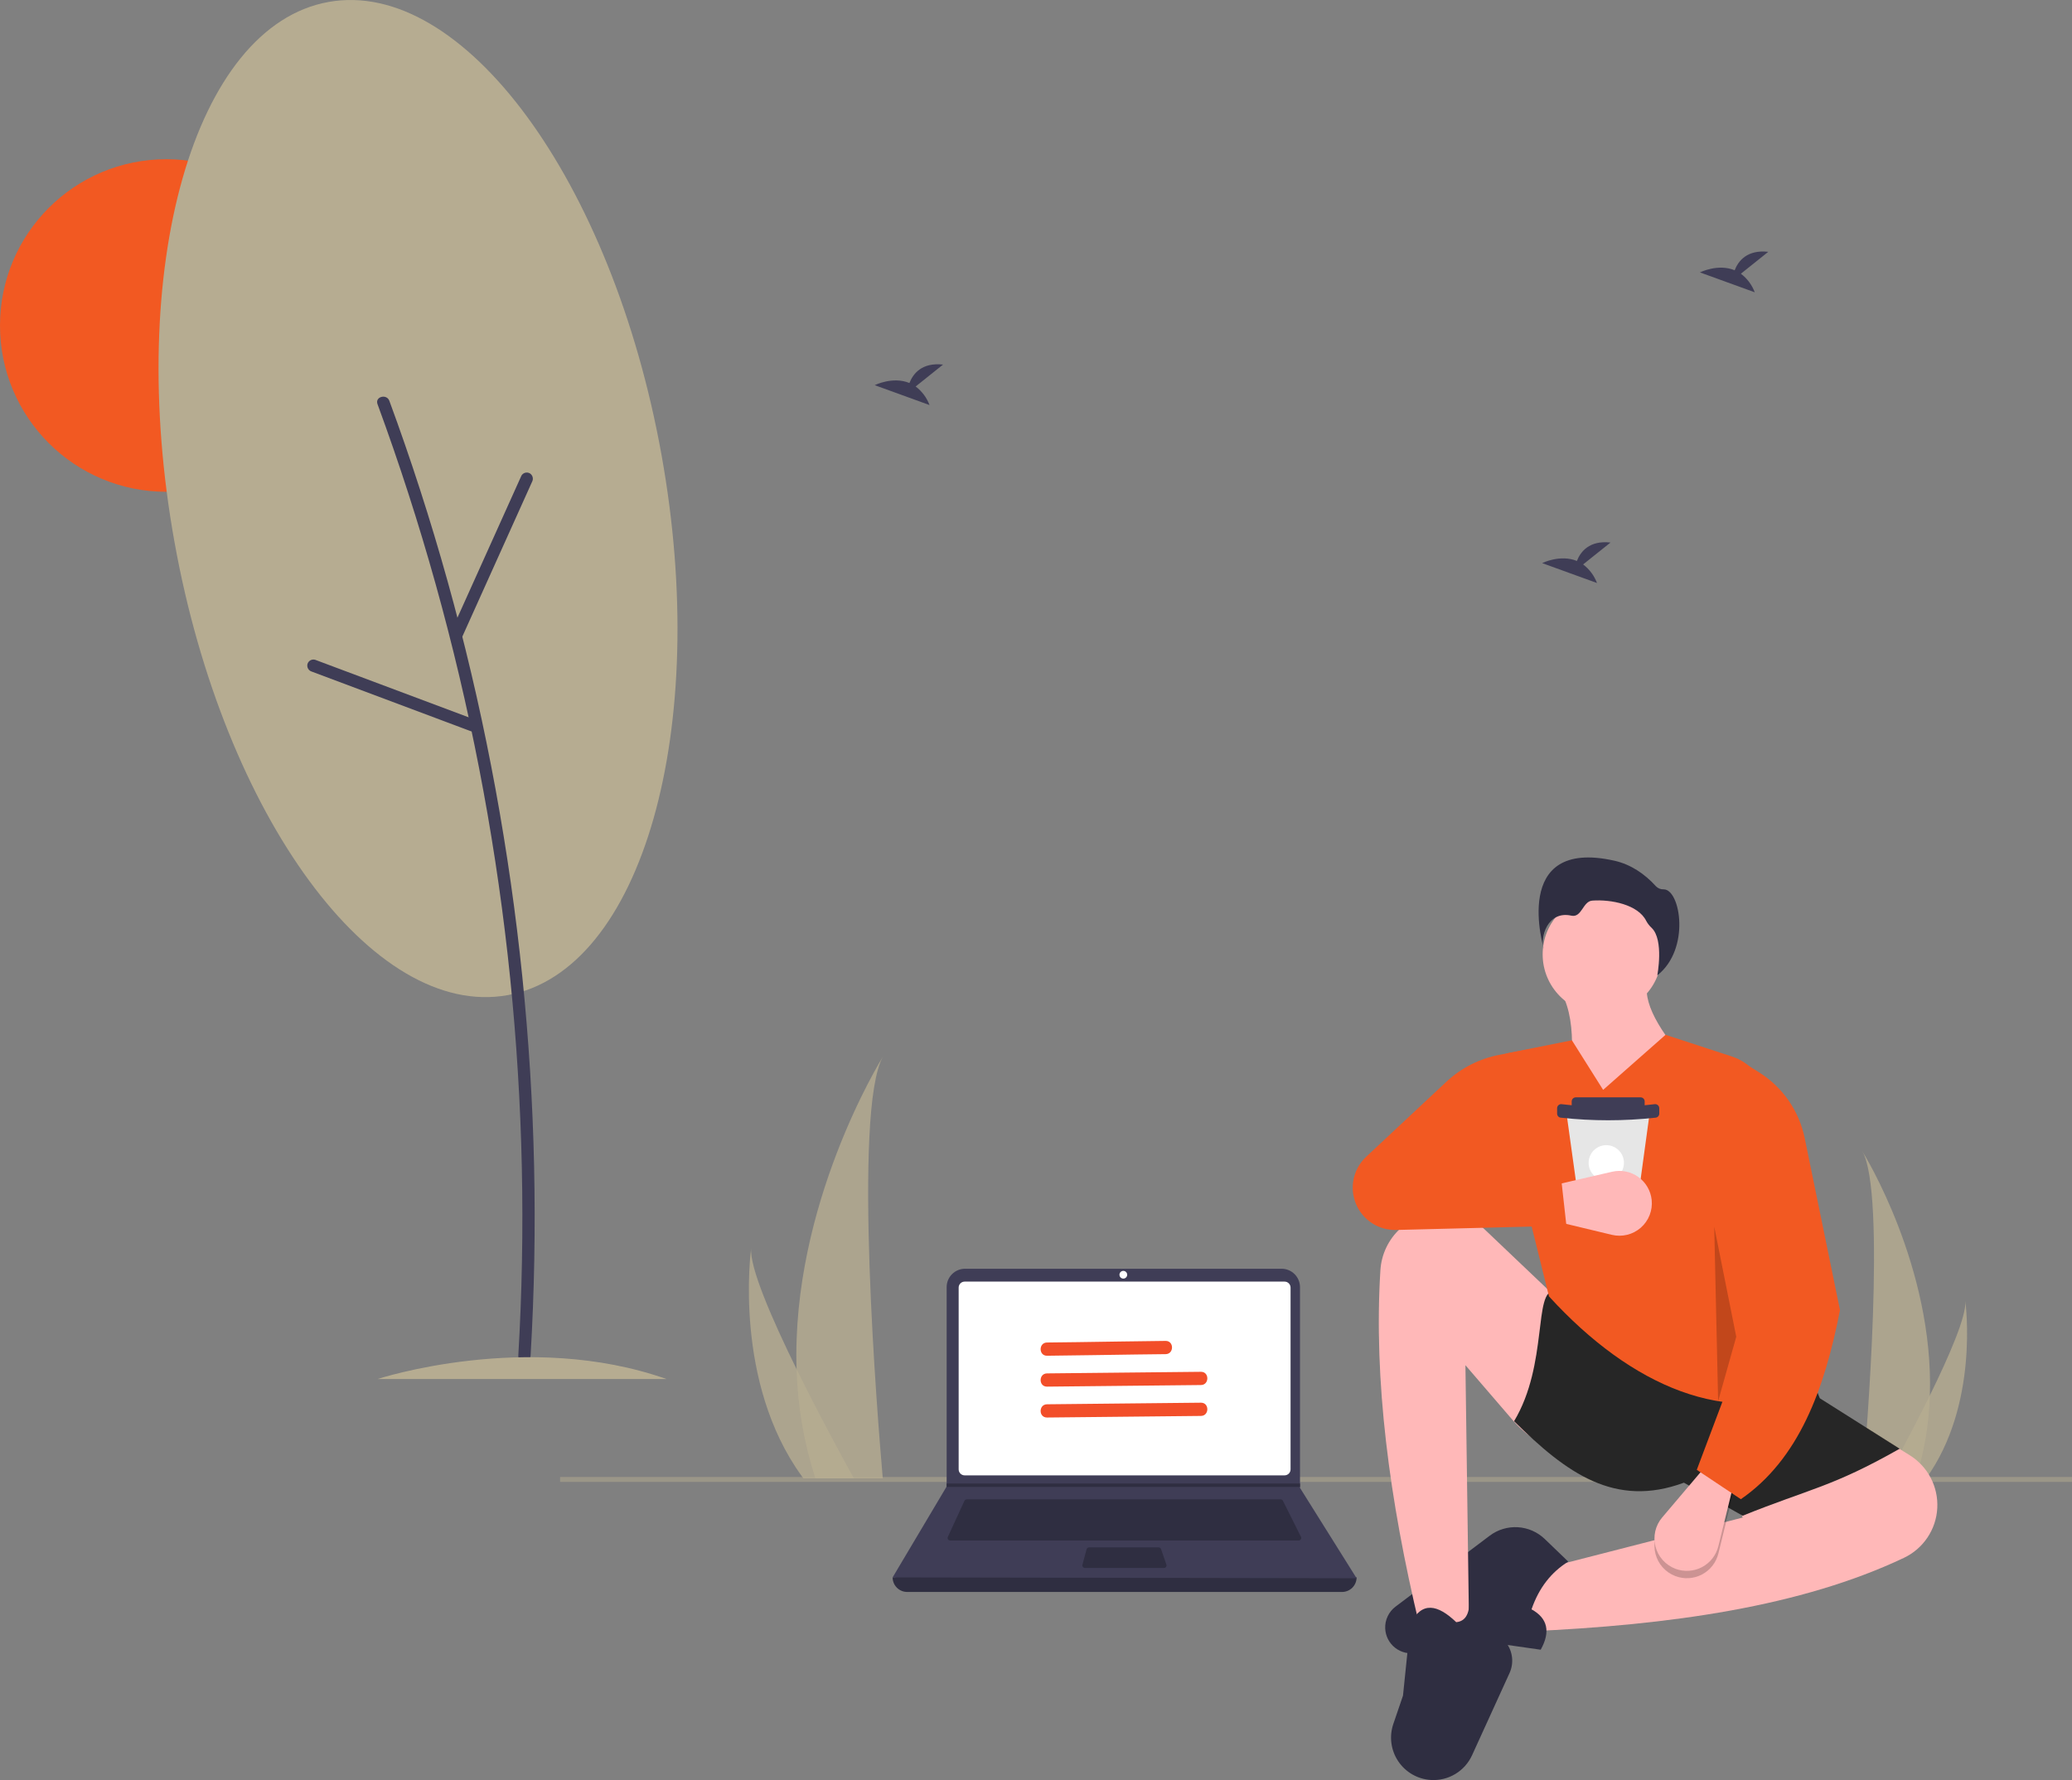 <svg width="753" height="647" viewBox="0 0 753 647" fill="none" xmlns="http://www.w3.org/2000/svg">
<rect x="0" y="0" width="753" height="647" fill="#808080" stroke="none"/>
<g clip-path="url(#clip0_16_36)">
<path d="M60.452 178.754C93.839 178.754 120.904 151.693 120.904 118.312C120.904 84.931 93.839 57.87 60.452 57.87C27.065 57.87 0 84.931 0 118.312C0 151.693 27.065 178.754 60.452 178.754Z" fill="#F25922"/>
<path d="M701.349 507.165C701.074 517.453 699.35 527.652 696.229 537.459C696.158 537.687 696.083 537.911 696.008 538.139H676.9C676.921 537.935 676.941 537.707 676.961 537.459C678.236 522.815 685.581 433.684 676.798 418.442C677.566 419.679 702.831 460.633 701.349 507.165Z" fill="#B6AC91" fill-opacity="0.8"/>
<path d="M699.915 537.459C699.756 537.687 699.589 537.914 699.419 538.139H685.085C685.194 537.945 685.319 537.717 685.465 537.459C687.834 533.186 694.843 520.41 701.349 507.165C708.341 492.931 714.756 478.158 714.216 472.811C714.382 474.017 719.22 510.779 699.915 537.459Z" fill="#B6AC91" fill-opacity="0.8"/>
<path d="M753 536.836H203.546V538.633H753V536.836Z" fill="#B6AC91" fill-opacity="0.5"/>
<path d="M555.248 592.952L557.917 570.935L633.32 551.587L624.645 525.567C630.688 508.239 641.297 499.744 660.679 508.221L694.018 528.928C697.258 530.941 699.898 533.787 701.661 537.169C703.424 540.551 704.245 544.344 704.039 548.152C703.836 551.976 702.603 555.673 700.472 558.854C698.341 562.035 695.39 564.582 691.931 566.225C654.608 583.914 607.039 590.682 555.248 592.952Z" fill="#FFB8B8"/>
<path d="M559.919 599.623L536.564 596.287L514.72 600.745C513.381 601.018 512 600.997 510.67 600.684C509.341 600.371 508.095 599.773 507.019 598.931C505.943 598.09 505.063 597.025 504.439 595.81C503.815 594.595 503.463 593.259 503.406 591.895C503.343 590.368 503.65 588.85 504.304 587.469C504.957 586.088 505.935 584.887 507.155 583.967L541.386 558.182C544.322 555.97 547.949 554.878 551.618 555.1C555.287 555.321 558.757 556.844 561.405 559.393L569.928 567.599C563.829 571.383 559.293 577.059 556.583 584.946C562.445 588.168 563.557 593.06 559.919 599.623Z" fill="#2F2E41"/>
<path d="M582.225 368.474C594.154 368.474 603.824 358.806 603.824 346.879C603.824 334.952 594.154 325.284 582.225 325.284C570.296 325.284 560.626 334.952 560.626 346.879C560.626 358.806 570.296 368.474 582.225 368.474Z" fill="#FFB8B8"/>
<path d="M615.971 389.465L567.593 409.814C571.524 390.075 573.484 372.095 567.593 361.11L598.621 357.441C597.081 365.883 604.931 377.188 615.971 389.465Z" fill="#FFB8B8"/>
<path d="M533.895 592.285L515.878 590.95C504.841 544.933 499.19 501.436 501.657 461.741C502.005 455.945 504.585 450.511 508.855 446.577C513.125 442.642 518.753 440.515 524.558 440.64C530.137 440.767 535.467 442.968 539.509 446.814L562.808 468.981C573.198 478.79 581.263 490.797 586.415 504.124C593.013 521.403 590.644 531.089 574.892 529.444C565.049 528.347 555.996 523.535 549.581 515.99L532.56 496.212L533.895 592.285Z" fill="#FFB8B8"/>
<path d="M519.943 646.967C517.581 646.813 515.287 646.118 513.238 644.934C511.188 643.751 509.439 642.112 508.125 640.144C506.811 638.176 505.969 635.932 505.662 633.586C505.355 631.24 505.593 628.855 506.356 626.615L509.873 616.302L512.542 590.283C516.653 581.894 522.476 583.149 529.224 589.616C533.514 589.195 534.434 584.906 533.895 578.941L547.422 597.148C548.58 598.706 549.299 600.546 549.503 602.476C549.708 604.407 549.391 606.356 548.586 608.123L534.971 637.981C533.674 640.827 531.541 643.21 528.857 644.815C526.173 646.42 523.064 647.171 519.943 646.967Z" fill="#2F2E41"/>
<path d="M690.373 526.568C665.683 540.579 657.945 540.985 633.32 550.92L611.967 538.911C586.889 548.182 569.298 535.473 550.243 516.561C562.713 495.795 557.198 468.811 564.923 469.192L657.342 498.214L661.346 508.221L690.373 526.568Z" fill="#262626"/>
<path d="M660.678 504.885C628.046 519.008 592.911 504.056 562.922 471.193L543.064 391.011C542.83 390.128 542.778 389.206 542.914 388.302C543.049 387.399 543.368 386.532 543.851 385.756C544.334 384.98 544.971 384.312 545.722 383.791C546.474 383.271 547.324 382.91 548.22 382.731L571.263 378.123L582.606 396.137L605.294 376.122L629.388 383.997C632.592 385.045 635.451 386.942 637.659 389.488C639.868 392.033 641.343 395.131 641.928 398.45L660.678 504.885Z" fill="#F25922"/>
<path opacity="0.2" d="M608.846 572.86C607.085 572.189 605.511 571.106 604.255 569.701C602.999 568.296 602.099 566.61 601.629 564.785C601.16 562.96 601.135 561.05 601.556 559.213C601.978 557.377 602.834 555.668 604.053 554.231L619.307 536.242L629.984 542.247L624.486 564.657C624.088 566.278 623.35 567.797 622.321 569.112C621.292 570.426 619.995 571.507 618.516 572.283C617.037 573.059 615.41 573.511 613.743 573.611C612.076 573.71 610.407 573.454 608.846 572.86Z" fill="black"/>
<path d="M608.846 570.191C607.085 569.521 605.511 568.437 604.255 567.032C602.999 565.627 602.099 563.942 601.629 562.117C601.16 560.292 601.135 558.381 601.556 556.545C601.978 554.708 602.834 553 604.053 551.562L619.307 533.574L629.984 539.578L624.486 561.988C624.088 563.61 623.35 565.128 622.321 566.443C621.292 567.758 619.994 568.839 618.516 569.615C617.037 570.39 615.41 570.843 613.743 570.942C612.076 571.042 610.407 570.786 608.846 570.191Z" fill="#FFB8B8"/>
<path d="M632.653 544.915L616.638 534.241L639.993 472.194L631.318 384.795L639.231 389.74C643.478 392.394 647.142 395.882 649.999 399.994C652.857 404.106 654.85 408.756 655.856 413.661L668.686 476.197C663.072 505.022 653.715 530.383 632.653 544.915Z" fill="#F25922"/>
<path opacity="0.2" d="M622.977 445.841L630.985 485.871L624.399 509.283L622.977 445.841Z" fill="black"/>
<path d="M561.102 345.027C561.102 345.027 548.655 304.3 586.695 312.841C592.595 314.166 597.693 317.595 601.748 322.081C602.111 322.473 602.556 322.781 603.051 322.983C603.546 323.185 604.079 323.277 604.614 323.251C610.69 323.251 614.444 344.962 602.29 354.51C602.29 354.51 604.77 341.662 600.263 337.285C599.452 336.544 598.774 335.67 598.256 334.702C595.323 328.785 585.461 326.842 578.659 327.346C575.186 327.603 574.883 333.657 571.039 332.811C562.292 330.887 559.501 341.018 561.102 345.027Z" fill="#2F2E41"/>
<path d="M599.389 405.476L599.138 407.32L597.583 418.698L595.038 437.332L594.4 441.997C594.352 442.353 594.176 442.68 593.905 442.916C593.634 443.152 593.287 443.283 592.927 443.282H575.952C575.593 443.283 575.246 443.153 574.976 442.917C574.705 442.682 574.528 442.356 574.479 442.001L573.831 437.332L571.242 418.698L569.66 407.312L569.406 405.479C569.377 405.269 569.393 405.055 569.453 404.851C569.514 404.647 569.617 404.459 569.757 404.299C569.897 404.138 570.069 404.01 570.262 403.922C570.456 403.834 570.666 403.788 570.878 403.788H597.916C598.129 403.788 598.338 403.834 598.531 403.922C598.725 404.009 598.897 404.138 599.036 404.297C599.176 404.457 599.28 404.645 599.34 404.848C599.401 405.052 599.418 405.266 599.389 405.476Z" fill="#E6E6E6"/>
<path d="M572.669 398.852H596.213C596.408 398.852 596.601 398.89 596.782 398.965C596.962 399.039 597.126 399.149 597.264 399.287C597.402 399.425 597.512 399.589 597.586 399.769C597.661 399.95 597.7 400.143 597.7 400.338V402.302C597.7 402.696 597.543 403.074 597.264 403.353C596.985 403.632 596.607 403.788 596.213 403.788H572.669C572.275 403.788 571.897 403.632 571.618 403.353C571.339 403.074 571.183 402.696 571.183 402.302V400.338C571.183 400.143 571.221 399.95 571.296 399.769C571.371 399.589 571.48 399.425 571.618 399.287C571.756 399.149 571.92 399.039 572.1 398.965C572.281 398.89 572.474 398.852 572.669 398.852Z" fill="#3F3D56"/>
<path d="M601.516 406.257C590.167 407.495 578.716 407.495 567.366 406.257C567.171 406.257 566.978 406.218 566.797 406.143C566.617 406.069 566.453 405.959 566.315 405.821C566.177 405.683 566.067 405.519 565.993 405.339C565.918 405.159 565.879 404.965 565.879 404.77V402.806C565.879 402.611 565.918 402.418 565.993 402.237C566.067 402.057 566.177 401.893 566.315 401.755C566.453 401.617 566.617 401.508 566.797 401.433C566.978 401.358 567.171 401.32 567.366 401.32C578.707 402.714 590.176 402.714 601.516 401.32C601.911 401.32 602.289 401.476 602.568 401.755C602.846 402.034 603.003 402.412 603.003 402.806V404.77C603.003 405.164 602.846 405.542 602.568 405.821C602.289 406.1 601.911 406.257 601.516 406.257Z" fill="#3F3D56"/>
<path d="M583.752 429.069C587.296 429.069 590.169 426.196 590.169 422.653C590.169 419.109 587.296 416.237 583.752 416.237C580.208 416.237 577.335 419.109 577.335 422.653C577.335 426.196 580.208 429.069 583.752 429.069Z" fill="white"/>
<path d="M600.249 436.151C600.444 438.025 600.187 439.918 599.498 441.672C598.81 443.427 597.711 444.99 596.293 446.232C594.876 447.473 593.181 448.357 591.351 448.808C589.521 449.259 587.61 449.265 585.778 448.825L562.842 443.32L563.39 431.085L585.876 425.89C587.503 425.514 589.191 425.488 590.829 425.814C592.467 426.14 594.017 426.811 595.376 427.781C596.735 428.751 597.872 429.999 598.712 431.442C599.553 432.885 600.076 434.49 600.249 436.151Z" fill="#FFB8B8"/>
<path d="M569.261 445.507L507.362 447.054C505.128 447.11 502.908 446.678 500.858 445.789C498.807 444.899 496.975 443.573 495.49 441.903C494.005 440.233 492.901 438.26 492.257 436.12C491.612 433.98 491.442 431.726 491.758 429.513C492.253 426.047 493.917 422.854 496.475 420.462L525.619 393.203C531.024 388.147 537.759 384.738 545.034 383.374L555.248 381.459L561.253 426.826L526.555 422.823L567.259 427.494L569.261 445.507Z" fill="#F25922"/>
<path d="M487.715 578.633H329.691C328.285 578.633 326.938 578.075 325.944 577.081C324.95 576.088 324.392 574.74 324.392 573.335C381.676 566.679 437.883 566.679 493.013 573.335C493.013 574.74 492.455 576.088 491.461 577.081C490.468 578.075 489.12 578.633 487.715 578.633Z" fill="#2F2E41"/>
<path d="M493.013 573.647L324.392 573.335L343.935 540.458L344.028 540.302V467.845C344.028 466.966 344.201 466.095 344.538 465.282C344.875 464.47 345.368 463.731 345.99 463.11C346.612 462.488 347.35 461.994 348.163 461.658C348.976 461.321 349.847 461.148 350.726 461.148H465.744C466.624 461.148 467.495 461.321 468.307 461.658C469.12 461.994 469.859 462.488 470.481 463.11C471.103 463.731 471.596 464.47 471.932 465.282C472.269 466.095 472.442 466.966 472.442 467.845V540.801L493.013 573.647Z" fill="#3F3D56"/>
<path d="M350.574 465.823C349.995 465.823 349.441 466.053 349.032 466.462C348.623 466.871 348.392 467.426 348.392 468.004V534.07C348.393 534.648 348.623 535.202 349.032 535.611C349.441 536.02 349.995 536.25 350.574 536.251H466.832C467.41 536.25 467.965 536.02 468.374 535.611C468.783 535.202 469.013 534.648 469.014 534.07V468.004C469.013 467.426 468.783 466.871 468.374 466.462C467.965 466.053 467.41 465.823 466.832 465.823L350.574 465.823Z" fill="white"/>
<path d="M351.338 544.977C351.159 544.977 350.984 545.028 350.834 545.125C350.683 545.221 350.563 545.359 350.488 545.521L344.467 558.609C344.401 558.752 344.372 558.908 344.383 559.065C344.394 559.221 344.444 559.372 344.529 559.505C344.613 559.637 344.73 559.745 344.867 559.82C345.005 559.896 345.159 559.935 345.316 559.935H471.949C472.108 559.935 472.265 559.894 472.404 559.817C472.543 559.739 472.66 559.627 472.744 559.492C472.828 559.356 472.876 559.201 472.883 559.042C472.89 558.883 472.856 558.725 472.785 558.582L466.24 545.494C466.162 545.338 466.043 545.207 465.895 545.116C465.748 545.024 465.577 544.976 465.403 544.977L351.338 544.977Z" fill="#2F2E41"/>
<path d="M408.235 464.732C409.01 464.732 409.638 464.104 409.638 463.33C409.638 462.555 409.01 461.927 408.235 461.927C407.461 461.927 406.833 462.555 406.833 463.33C406.833 464.104 407.461 464.732 408.235 464.732Z" fill="white"/>
<path d="M395.788 562.428C395.583 562.428 395.383 562.496 395.22 562.621C395.057 562.746 394.939 562.922 394.885 563.12L393.375 568.729C393.338 568.868 393.333 569.013 393.361 569.154C393.388 569.295 393.448 569.427 393.536 569.541C393.623 569.655 393.735 569.747 393.864 569.811C393.993 569.874 394.134 569.907 394.278 569.907H423.004C423.153 569.907 423.3 569.872 423.432 569.803C423.565 569.735 423.679 569.636 423.765 569.515C423.852 569.393 423.908 569.253 423.929 569.105C423.95 568.958 423.936 568.808 423.887 568.667L421.945 563.057C421.881 562.874 421.762 562.714 421.604 562.602C421.446 562.489 421.256 562.428 421.062 562.428H395.788Z" fill="#2F2E41"/>
<path d="M472.442 539.211V540.458H343.935L344.031 540.302V539.211H472.442Z" fill="#2F2E41"/>
<path d="M289.487 497.637C289.84 510.824 292.05 523.895 296.05 536.466C296.141 536.757 296.237 537.045 296.333 537.337H320.824C320.798 537.075 320.772 536.784 320.745 536.466C319.112 517.696 309.698 403.456 320.954 383.92C319.97 385.505 287.589 437.996 289.487 497.637Z" fill="#B6AC91" fill-opacity="0.8"/>
<path d="M291.325 536.466C291.53 536.758 291.743 537.049 291.961 537.337H310.333C310.194 537.089 310.033 536.797 309.846 536.466C306.81 530.989 297.827 514.613 289.487 497.637C280.525 479.394 272.304 460.459 272.996 453.605C272.783 455.151 266.581 502.27 291.325 536.466Z" fill="#B6AC91" fill-opacity="0.8"/>
<path d="M332.763 140.475L342.72 132.512C334.985 131.659 331.806 135.877 330.506 139.216C324.462 136.707 317.884 139.995 317.884 139.995L337.806 147.226C336.801 144.542 335.052 142.2 332.763 140.475Z" fill="#3F3D56"/>
<path d="M632.663 99.489L642.621 91.527C634.885 90.674 631.707 94.891 630.406 98.23C624.363 95.721 617.785 99.009 617.785 99.009L637.707 106.24C636.702 103.556 634.952 101.214 632.663 99.489Z" fill="#3F3D56"/>
<path d="M575.327 205.155L585.284 197.192C577.549 196.339 574.371 200.557 573.07 203.895C567.027 201.387 560.448 204.675 560.448 204.675L580.371 211.906C579.366 209.222 577.616 206.88 575.327 205.155Z" fill="#3F3D56"/>
<path d="M184.465 361.71C233.329 352.901 258.369 264.949 240.393 165.263C222.417 65.577 168.232 -8.094 119.367 0.714C70.503 9.523 45.463 97.475 63.439 197.162C81.415 296.848 135.6 370.519 184.465 361.71Z" fill="#B6AC91"/>
<path d="M137.192 146.883C145.1 168.382 152.137 190.174 158.303 212.259C164.457 234.323 169.722 256.61 174.096 279.12C178.471 301.622 181.939 324.275 184.5 347.078C187.049 369.842 188.687 392.684 189.414 415.603C190.136 438.497 189.937 461.396 188.816 484.299C188.678 487.105 188.526 489.91 188.36 492.714C188.191 495.587 192.661 495.577 192.829 492.714C194.18 469.739 194.603 446.735 194.1 423.703C193.594 400.803 192.172 377.947 189.833 355.136C187.489 332.258 184.242 309.496 180.091 286.85C175.937 264.214 170.881 241.768 164.921 219.513C158.964 197.283 152.115 175.318 144.374 153.618C143.43 150.972 142.472 148.331 141.501 145.695C140.517 143.019 136.196 144.175 137.192 146.883V146.883Z" fill="#3F3D56"/>
<path d="M167.987 231.456L187.787 187.5L193.367 175.111C193.649 174.595 193.723 173.992 193.574 173.423C193.425 172.855 193.064 172.365 192.566 172.054C192.053 171.76 191.445 171.679 190.873 171.829C190.301 171.978 189.811 172.347 189.508 172.856L169.708 216.812L164.128 229.201C163.846 229.717 163.772 230.32 163.921 230.889C164.07 231.457 164.431 231.947 164.929 232.258C165.442 232.552 166.05 232.633 166.622 232.483C167.194 232.333 167.684 231.965 167.987 231.456H167.987Z" fill="#3F3D56"/>
<path d="M172.362 261.491L127.214 244.566L114.489 239.796C113.918 239.644 113.309 239.722 112.795 240.014C112.281 240.306 111.902 240.788 111.74 241.357C111.595 241.928 111.677 242.532 111.968 243.045C112.259 243.557 112.736 243.937 113.301 244.105L158.449 261.029L171.174 265.8C171.745 265.952 172.353 265.874 172.868 265.582C173.382 265.29 173.761 264.808 173.922 264.239C174.067 263.668 173.985 263.064 173.695 262.551C173.404 262.039 172.926 261.659 172.362 261.491V261.491Z" fill="#3F3D56"/>
<path d="M137.205 501.241C137.205 501.241 191.579 483.367 242.23 501.241H137.205Z" fill="#B6AC91"/>
<path d="M380.509 492.772C391.284 492.66 402.057 492.467 412.831 492.321C416.423 492.272 420.015 492.229 423.607 492.193C426.702 492.16 426.71 487.348 423.607 487.381C412.833 487.493 402.059 487.686 391.285 487.832C387.693 487.881 384.101 487.923 380.509 487.96C377.414 487.992 377.406 492.804 380.509 492.772Z" fill="#F24E29"/>
<path d="M380.509 504L424.056 503.549L436.441 503.42C439.536 503.388 439.544 498.576 436.441 498.609L392.894 499.06L380.509 499.188C377.414 499.22 377.406 504.032 380.509 504Z" fill="#F24E29"/>
<path d="M380.509 515.228L424.056 514.777L436.441 514.648C439.536 514.616 439.544 509.804 436.441 509.836L392.894 510.287L380.509 510.416C377.414 510.448 377.406 515.26 380.509 515.228Z" fill="#F24E29"/>
</g>
<defs>
<clipPath id="clip0_16_36">
<rect width="753" height="647" fill="white"/>
</clipPath>
</defs>
</svg>
